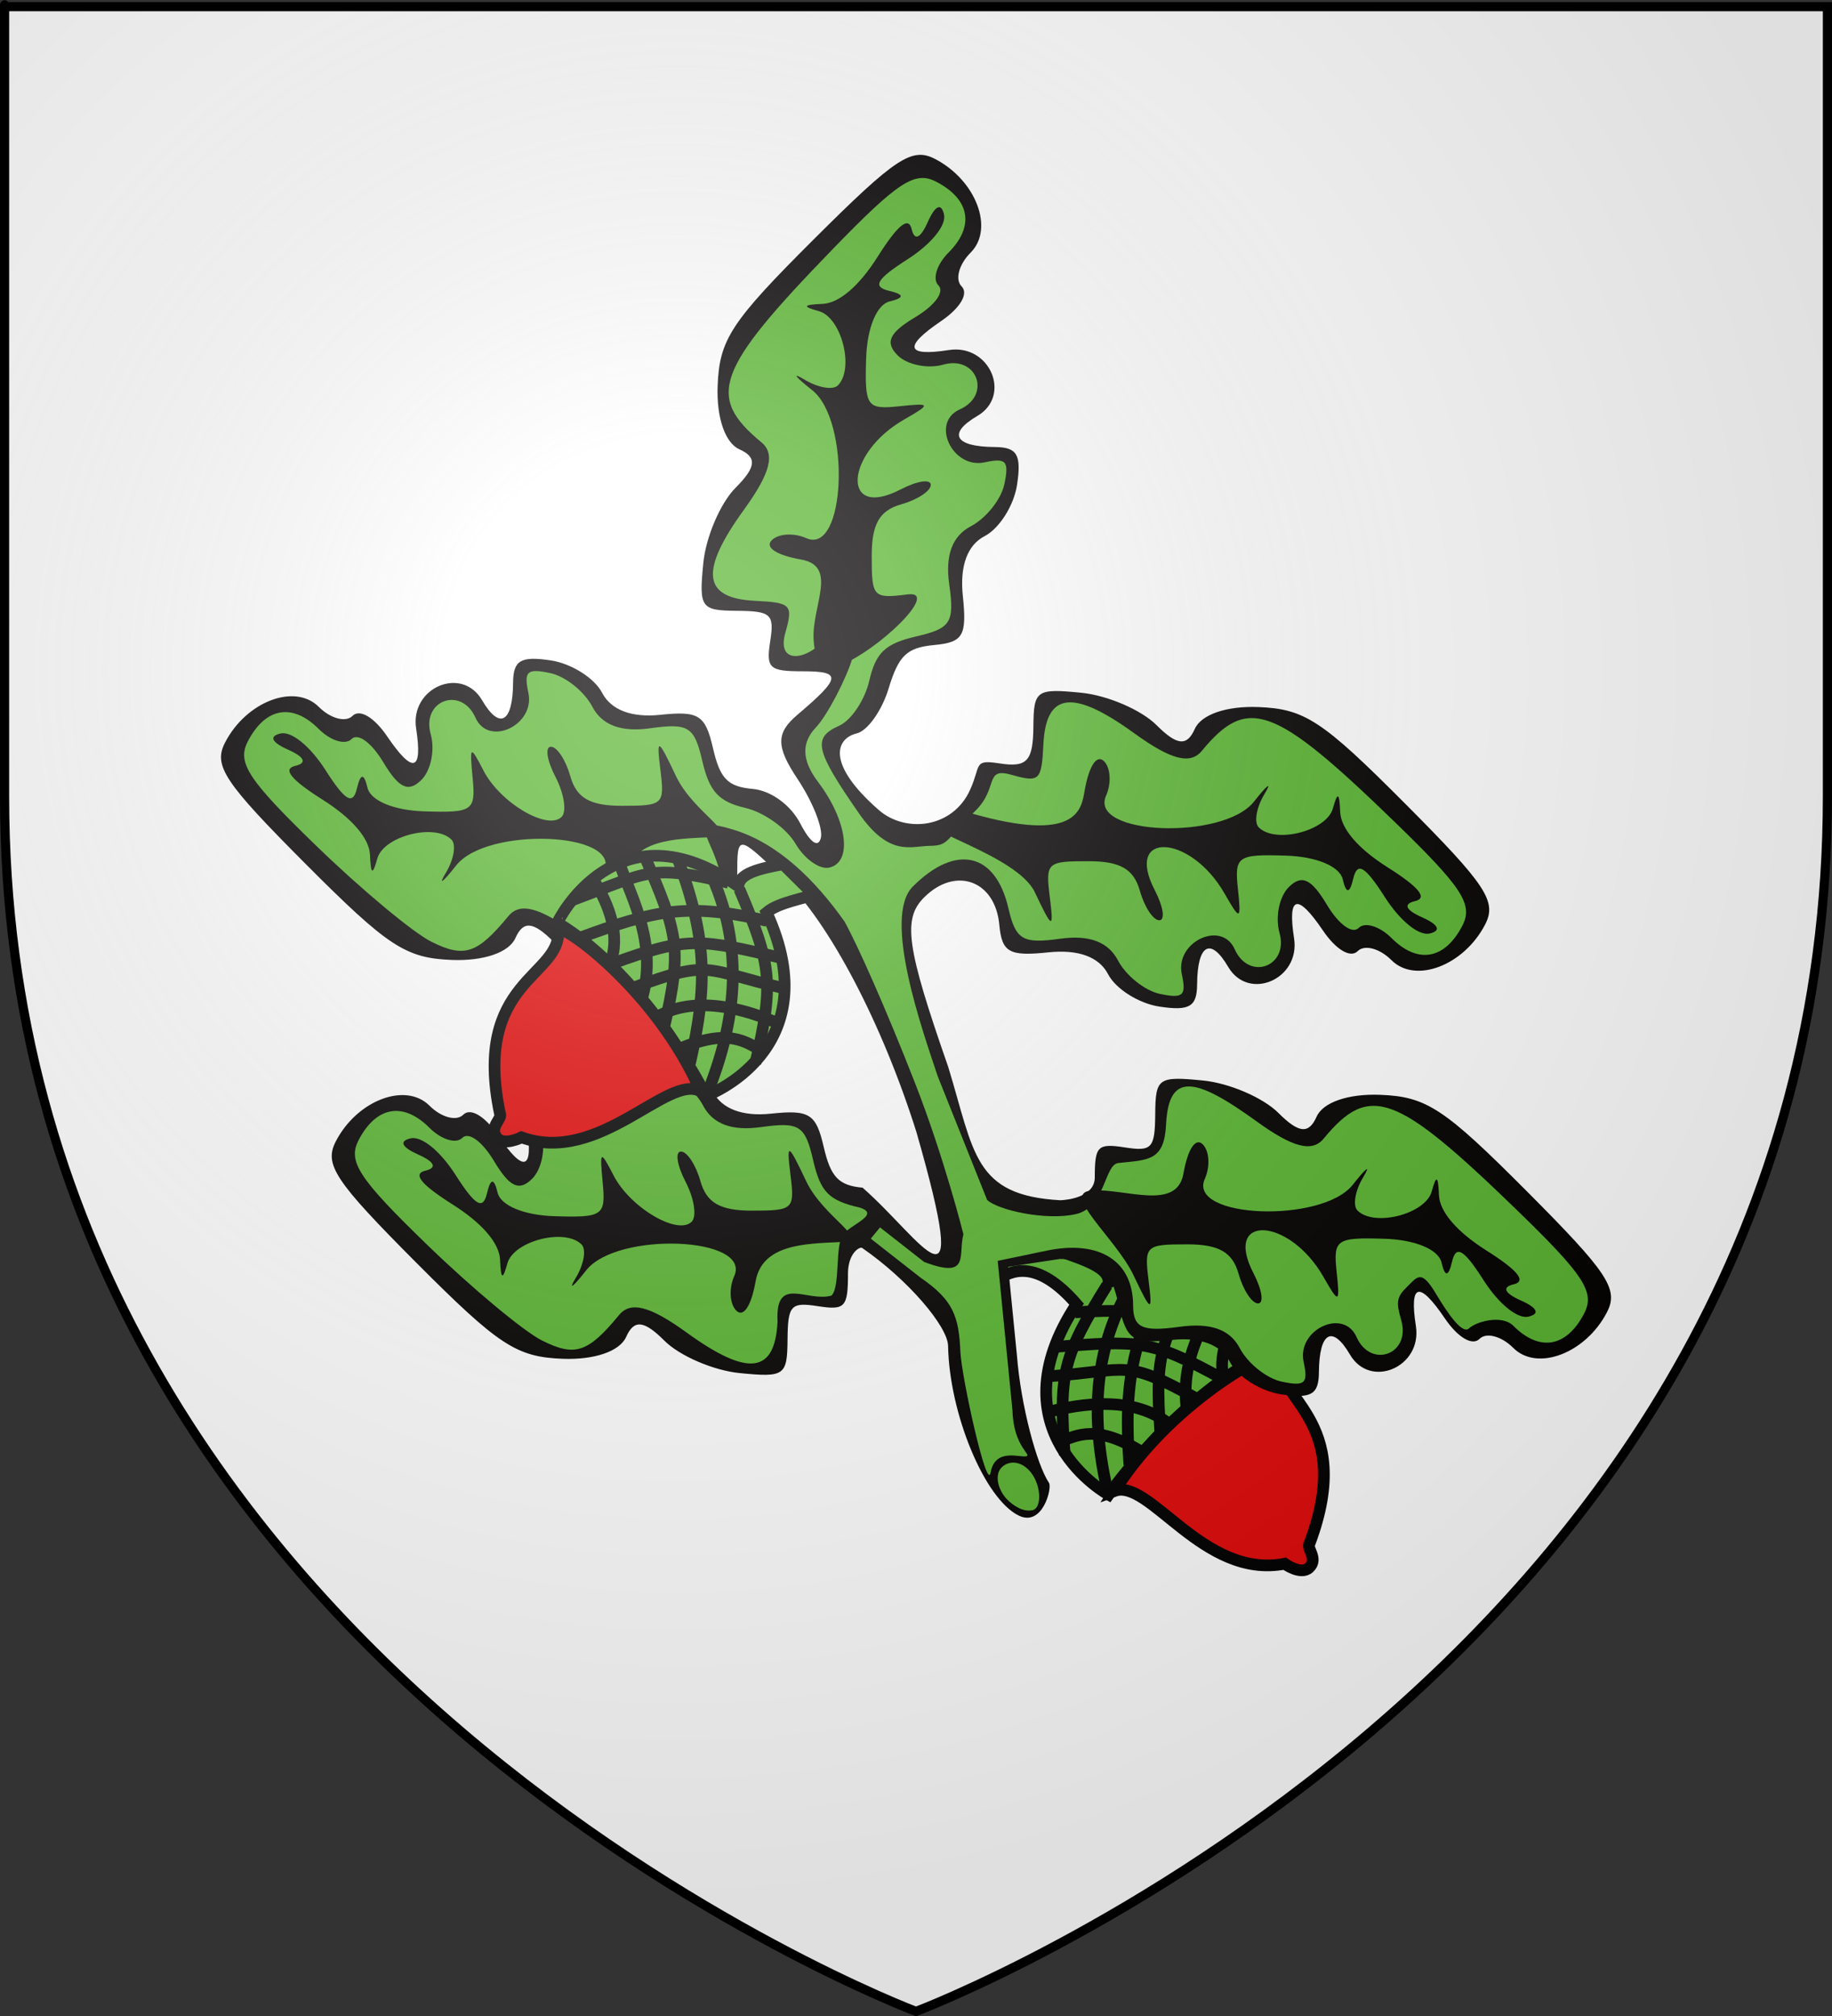 <?xml version="1.0" encoding="UTF-8" standalone="no"?>
<svg
   xmlns:dc="http://purl.org/dc/elements/1.1/"
   xmlns:cc="http://web.resource.org/cc/"
   xmlns:rdf="http://www.w3.org/1999/02/22-rdf-syntax-ns#"
   xmlns:svg="http://www.w3.org/2000/svg"
   xmlns="http://www.w3.org/2000/svg"
   xmlns:xlink="http://www.w3.org/1999/xlink"
   xmlns:sodipodi="http://sodipodi.sourceforge.net/DTD/sodipodi-0.dtd"
   xmlns:inkscape="http://www.inkscape.org/namespaces/inkscape"
   height="660"
   width="600"
   version="1.0"
   id="svg2"
   sodipodi:version="0.32"
   inkscape:version="0.44.1"
   sodipodi:docname="Blason_Liverdun_54.svg"
   sodipodi:docbase="L:\blasons"
   inkscape:export-filename="/Users/olivier/Desktop/Blason Rouge/Blason_Vide_3D.png"
   inkscape:export-xdpi="144"
   inkscape:export-ydpi="144">
  <rect width="100%" height="100%" fill="#333333" stroke="none"/>
  <sodipodi:namedview
     inkscape:window-height="712"
     inkscape:window-width="1024"
     inkscape:pageshadow="2"
     inkscape:pageopacity="0.0"
     guidetolerance="10.0"
     gridtolerance="10.0"
     objecttolerance="10.0"
     borderopacity="1.0"
     bordercolor="#666666"
     pagecolor="#ffffff"
     id="base"
     showgrid="false"
     height="660px"
     inkscape:zoom="0.63"
     inkscape:cx="256.43982"
     inkscape:cy="376.69892"
     inkscape:window-x="-4"
     inkscape:window-y="-4"
     inkscape:current-layer="layer3" />
  <desc
     id="desc4">Flag of Canton of Valais (Wallis)</desc>
  <defs
     id="defs6">
    <linearGradient
       id="linearGradient2893">
      <stop
         style="stop-color:white;stop-opacity:0.314;"
         offset="0"
         id="stop2895" />
      <stop
         id="stop2897"
         offset="0.19"
         style="stop-color:white;stop-opacity:0.251;" />
      <stop
         style="stop-color:#6b6b6b;stop-opacity:0.125;"
         offset="0.6"
         id="stop2901" />
      <stop
         style="stop-color:black;stop-opacity:0.125;"
         offset="1"
         id="stop2899" />
    </linearGradient>
    <linearGradient
       id="linearGradient2885">
      <stop
         id="stop2887"
         offset="0"
         style="stop-color:white;stop-opacity:1;" />
      <stop
         style="stop-color:white;stop-opacity:1;"
         offset="0.229"
         id="stop2891" />
      <stop
         id="stop2889"
         offset="1"
         style="stop-color:black;stop-opacity:1;" />
    </linearGradient>
    <linearGradient
       id="linearGradient2955">
      <stop
         id="stop2867"
         offset="0"
         style="stop-color:#fd0000;stop-opacity:1;" />
      <stop
         style="stop-color:#e77275;stop-opacity:0.659;"
         offset="0.5"
         id="stop2873" />
      <stop
         style="stop-color:black;stop-opacity:0.323;"
         offset="1"
         id="stop2959" />
    </linearGradient>
    <radialGradient
       inkscape:collect="always"
       xlink:href="#linearGradient2955"
       id="radialGradient2961"
       cx="225.524"
       cy="218.901"
       fx="225.524"
       fy="218.901"
       r="300"
       gradientTransform="matrix(-4.167939e-4,2.183,-1.884,-3.599562e-4,615.597,-289.121)"
       gradientUnits="userSpaceOnUse" />
    <polygon
       id="star"
       transform="scale(53,53)"
       points="0,-1 0.588,0.809 -0.951,-0.309 0.951,-0.309 -0.588,0.809 0,-1 " />
    <clipPath
       id="clip">
      <path
         d="M 0,-200 L 0,600 L 300,600 L 300,-200 L 0,-200 z "
         id="path10" />
    </clipPath>
    <radialGradient
       inkscape:collect="always"
       xlink:href="#linearGradient2955"
       id="radialGradient1911"
       gradientUnits="userSpaceOnUse"
       gradientTransform="matrix(-4.167939e-4,2.183,-1.884,-3.599562e-4,615.597,-289.121)"
       cx="225.524"
       cy="218.901"
       fx="225.524"
       fy="218.901"
       r="300" />
    <radialGradient
       inkscape:collect="always"
       xlink:href="#linearGradient2955"
       id="radialGradient2865"
       gradientUnits="userSpaceOnUse"
       gradientTransform="matrix(0,1.749,-1.593,-1.049767e-7,551.788,-191.29)"
       cx="225.524"
       cy="218.901"
       fx="225.524"
       fy="218.901"
       r="300" />
    <radialGradient
       inkscape:collect="always"
       xlink:href="#linearGradient2955"
       id="radialGradient2871"
       gradientUnits="userSpaceOnUse"
       gradientTransform="matrix(0,1.386,-1.323,-5.741131e-8,-158.082,-109.541)"
       cx="225.524"
       cy="218.901"
       fx="225.524"
       fy="218.901"
       r="300" />
    <radialGradient
       inkscape:collect="always"
       xlink:href="#linearGradient2893"
       id="radialGradient3163"
       gradientUnits="userSpaceOnUse"
       gradientTransform="matrix(1.353,0,0,1.349,-77.629,-85.747)"
       cx="221.445"
       cy="226.331"
       fx="221.445"
       fy="226.331"
       r="300" />
  </defs>
  <g
     inkscape:groupmode="layer"
     id="layer3"
     inkscape:label="Fond écu"
     style="opacity:1;display:inline">
    <path
       id="path2855"
       style="fill:white;fill-opacity:1;fill-rule:evenodd;stroke:none;stroke-width:1px;stroke-linecap:butt;stroke-linejoin:miter;stroke-opacity:1"
       d="M 300,658.5 C 300,658.5 598.5,546.18 598.5,260.728 C 598.5,-24.723 598.5,2.176 598.5,2.176 L 1.5,2.176 L 1.5,260.728 C 1.5,546.18 300,658.5 300,658.5 z "
       sodipodi:nodetypes="cccccc" />
    <path
       style="fill:none;fill-rule:evenodd;stroke:black;stroke-width:1px;stroke-linecap:butt;stroke-linejoin:miter;stroke-opacity:1"
       d="M -90.914,24.726 L -90.914,24.726 z "
       id="path3572" />
    <g
       inkscape:transform-center-y="16.835876"
       transform="matrix(-0.128,-0.343,-0.343,0.128,289.725,502.733)"
       id="g25530"
       style="fill:#5ab532;fill-opacity:1;stroke:black;stroke-width:2.777;stroke-miterlimit:4;stroke-dasharray:none;stroke-opacity:1" />
    <g
       inkscape:transform-center-y="-11.223917"
       inkscape:transform-center-x="23.570226"
       transform="matrix(-7.926418e-2,-0.307,-0.308,7.926214e-2,281.832,511.727)"
       id="g25532"
       style="fill:#5ab532;fill-opacity:1;stroke:black;stroke-width:3.2;stroke-miterlimit:4;stroke-dasharray:none;stroke-opacity:1" />
    <g
       inkscape:transform-center-y="16.835876"
       transform="matrix(-0.318,-0.18,0.18,-0.318,179.091,514.839)"
       id="g22404"
       style="fill:#5ab532;fill-opacity:1;stroke:black;stroke-width:2.777;stroke-miterlimit:4;stroke-dasharray:none;stroke-opacity:1" />
    <g
       inkscape:transform-center-y="-11.223917"
       inkscape:transform-center-x="23.570226"
       transform="matrix(-0.291,-0.126,0.126,-0.291,189.209,508.45)"
       id="g22406"
       style="fill:#5ab532;fill-opacity:1;stroke:black;stroke-width:3.2;stroke-miterlimit:4;stroke-dasharray:none;stroke-opacity:1" />
    <g
       id="g2168"
       transform="translate(1.592,20.635)">
      <g
         transform="matrix(-3.035,2.225,2.225,3.035,-137.252,-1351.548)"
         id="g7514"
         inkscape:transform-center-x="22.1355"
         inkscape:transform-center-y="12.188519">
        <path
           sodipodi:nodetypes="ccccscc"
           id="path7516"
           d="M 171.545,453.435 C 183.962,458.042 179.097,468.45 179.097,468.45 C 179.097,468.45 168.294,464.765 159.308,466.938 C 159.253,466.937 155.446,455.764 168.206,453.566 C 167.334,452.625 168.688,450.761 170.099,448.716 C 171.511,446.67 172.294,446.81 173.895,443.837 C 181.357,451.793 172.435,442.813 171.545,453.435 z "
           style="fill:#5ab532;fill-opacity:1;fill-rule:evenodd;stroke:black;stroke-width:1.016;stroke-linecap:butt;stroke-linejoin:miter;stroke-miterlimit:4;stroke-dasharray:none;stroke-opacity:1" />
        <path
           sodipodi:nodetypes="cc"
           id="path7518"
           d="M 161.493,466.73 C 164.549,460.074 166.064,457.707 172.075,453.933"
           style="fill:none;fill-opacity:1;fill-rule:evenodd;stroke:black;stroke-width:1.016;stroke-linecap:butt;stroke-linejoin:miter;stroke-miterlimit:4;stroke-dasharray:none;stroke-opacity:1" />
        <path
           style="fill:none;fill-opacity:1;fill-rule:evenodd;stroke:black;stroke-width:1.016;stroke-linecap:butt;stroke-linejoin:miter;stroke-miterlimit:4;stroke-dasharray:none;stroke-opacity:1"
           d="M 165.126,466.228 C 168.182,459.572 169.217,459.111 175.229,455.336"
           id="path7520"
           sodipodi:nodetypes="cc" />
        <path
           sodipodi:nodetypes="cc"
           id="path7522"
           d="M 167.956,466.29 C 171.012,459.633 171.216,460.83 177.228,457.056"
           style="fill:none;fill-opacity:1;fill-rule:evenodd;stroke:black;stroke-width:1.016;stroke-linecap:butt;stroke-linejoin:miter;stroke-miterlimit:4;stroke-dasharray:none;stroke-opacity:1" />
        <path
           style="fill:none;fill-opacity:1;fill-rule:evenodd;stroke:black;stroke-width:1.016;stroke-linecap:butt;stroke-linejoin:miter;stroke-miterlimit:4;stroke-dasharray:none;stroke-opacity:1"
           d="M 171.212,466.634 C 172.335,462.25 177.593,460.168 179.073,459.536"
           id="path7524"
           sodipodi:nodetypes="cc" />
        <path
           sodipodi:nodetypes="cc"
           id="path7526"
           d="M 174.52,467.277 C 176.318,462.825 178.233,462.664 179.909,462.212"
           style="fill:none;fill-opacity:1;fill-rule:evenodd;stroke:black;stroke-width:1.016;stroke-linecap:butt;stroke-linejoin:miter;stroke-miterlimit:4;stroke-dasharray:none;stroke-opacity:1" />
        <path
           style="fill:none;fill-opacity:1;fill-rule:evenodd;stroke:black;stroke-width:1.016;stroke-linecap:butt;stroke-linejoin:miter;stroke-miterlimit:4;stroke-dasharray:none;stroke-opacity:1"
           d="M 158.836,464.626 C 161.892,457.969 161.354,457.729 167.365,453.955"
           id="path7528"
           sodipodi:nodetypes="cc" />
        <path
           sodipodi:nodetypes="cc"
           id="path7530"
           d="M 165.425,454.381 C 172.511,456.912 176.472,462.215 179.05,468.28"
           style="fill:none;fill-opacity:1;fill-rule:evenodd;stroke:black;stroke-width:1.016;stroke-linecap:butt;stroke-linejoin:miter;stroke-miterlimit:4;stroke-dasharray:none;stroke-opacity:1" />
        <path
           style="fill:none;fill-opacity:1;fill-rule:evenodd;stroke:black;stroke-width:1.016;stroke-linecap:butt;stroke-linejoin:miter;stroke-miterlimit:4;stroke-dasharray:none;stroke-opacity:1"
           d="M 162.688,455.559 C 169.346,458.615 172.336,461.421 176.11,467.432"
           id="path7532"
           sodipodi:nodetypes="cc" />
        <path
           sodipodi:nodetypes="cc"
           id="path7534"
           d="M 160.627,457.498 C 167.375,460.204 168.492,460.734 172.266,466.746"
           style="fill:none;fill-opacity:1;fill-rule:evenodd;stroke:black;stroke-width:1.016;stroke-linecap:butt;stroke-linejoin:miter;stroke-miterlimit:4;stroke-dasharray:none;stroke-opacity:1" />
        <path
           style="fill:none;fill-opacity:1;fill-rule:evenodd;stroke:black;stroke-width:1.016;stroke-linecap:butt;stroke-linejoin:miter;stroke-miterlimit:4;stroke-dasharray:none;stroke-opacity:1"
           d="M 159.626,459.54 C 162.514,460.918 166.941,462.152 169.289,466.607"
           id="path7536"
           sodipodi:nodetypes="cc" />
        <path
           sodipodi:nodetypes="cc"
           id="path7538"
           d="M 158.949,462.096 C 161.461,462.662 164.042,463.903 165.049,466.194"
           style="fill:none;fill-opacity:1;fill-rule:evenodd;stroke:black;stroke-width:1.016;stroke-linecap:butt;stroke-linejoin:miter;stroke-miterlimit:4;stroke-dasharray:none;stroke-opacity:1" />
        <path
           sodipodi:nodetypes="cccccc"
           id="path7540"
           d="M 170.296,482.353 C 170.296,482.353 169.76,484.009 168.782,483.891 C 167.645,483.753 167.996,482.343 167.501,482.215 C 157.587,475.726 162.884,470.022 159.826,467.37 C 159.1,466.742 169.401,464.906 178.494,468.494 C 175.345,469.393 176.829,479.272 170.296,482.353 z "
           style="fill:#e20909;fill-opacity:1;fill-rule:evenodd;stroke:black;stroke-width:1.016;stroke-linecap:butt;stroke-linejoin:miter;stroke-miterlimit:4;stroke-dasharray:none;stroke-opacity:1" />
        <path
           style="fill:none;fill-opacity:1;fill-rule:evenodd;stroke:black;stroke-width:1.016;stroke-linecap:butt;stroke-linejoin:miter;stroke-miterlimit:4;stroke-dasharray:none;stroke-opacity:1"
           d="M 168.451,453.683 C 175.199,456.389 176.364,457.397 180.139,463.409"
           id="path7542"
           sodipodi:nodetypes="cc" />
      </g>
      <g
         id="g7464"
         transform="matrix(3.627,3.627,-3.627,3.627,1024.36,30.63)">
        <path
           sodipodi:nodetypes="cssssssssssssssssssscccsssssssssssssssssssssssccssssssssssssssssssssssssssssssssssssssssssssssssssssssssssssssssssscc"
           id="path7466"
           d="M -46.458,140.661 C -46.071,140.246 -45.075,138.934 -45.934,138.074 C -47.352,136.656 -47.352,136.404 -45.93,135.364 C -44.514,134.329 -44.528,134.049 -46.069,132.482 C -47.68,130.844 -47.643,130.637 -45.415,128.811 C -44.117,127.746 -41.931,126.875 -40.558,126.875 C -38.71,126.875 -38.217,126.471 -38.659,125.319 C -39.019,124.381 -38.273,122.85 -36.785,121.471 C -34.608,119.453 -33.297,119.181 -25.809,119.194 C -18.447,119.205 -17.227,119.454 -16.723,121.041 C -15.831,123.852 -17.189,126.875 -19.343,126.875 C -20.406,126.875 -21.276,127.378 -21.276,127.992 C -21.276,128.644 -22.317,128.91 -23.776,128.631 C -26.638,128.083 -26.963,128.653 -24.721,130.291 C -22.592,131.849 -23.924,135.201 -26.414,134.55 C -28.565,133.987 -28.825,134.919 -27.026,136.743 C -26.024,137.758 -26.162,138.295 -27.723,139.447 C -28.795,140.238 -30.495,140.623 -31.501,140.304 C -32.681,139.929 -33.966,140.506 -35.115,141.925 C -36.702,143.885 -37.139,143.978 -39.076,142.768 C -41.009,141.561 -41.832,141.334 -43.831,143.334 L -45.811,146.02 L -41.391,149.643 C -38.99,151.696 -35.609,153.652 -34.211,153.93 C -33.84,154.003 -32.503,156.217 -34.105,156.77 C -36.402,157.563 -41.856,155.291 -44.948,152.306 C -45.853,151.432 -49.774,151.123 -53.254,151.762 C -53.431,151.794 -53.662,152.632 -52.736,153.558 C -51.216,155.078 -51.205,155.35 -52.622,156.386 C -54.037,157.421 -54.024,157.702 -52.483,159.269 C -50.872,160.907 -50.909,161.113 -53.137,162.94 C -54.435,164.004 -56.621,164.875 -57.994,164.875 C -59.842,164.875 -60.335,165.279 -59.893,166.432 C -59.533,167.369 -60.279,168.9 -61.767,170.28 C -63.944,172.297 -65.255,172.569 -72.743,172.557 C -80.105,172.545 -81.325,172.297 -81.829,170.709 C -82.721,167.899 -81.363,164.875 -79.209,164.875 C -78.146,164.875 -77.276,164.373 -77.276,163.759 C -77.276,163.107 -76.235,162.841 -74.776,163.12 C -71.913,163.667 -71.589,163.098 -73.83,161.459 C -75.96,159.902 -74.628,156.55 -72.138,157.201 C -69.987,157.764 -69.727,156.832 -71.526,155.008 C -72.528,153.992 -72.389,153.455 -70.828,152.303 C -69.757,151.513 -68.057,151.127 -67.05,151.447 C -65.871,151.821 -64.586,151.245 -63.437,149.825 C -61.871,147.892 -61.395,147.784 -59.546,148.939 C -57.87,149.985 -57.134,150.002 -55.953,149.022 C -50.922,148.687 -44.524,150.46 -56.032,144.082 C -62.517,140.707 -69.424,138.558 -73.526,138.639 C -77.555,138.719 -77.566,138.728 -75.736,140.558 C -74.216,142.078 -74.205,142.35 -75.622,143.386 C -77.037,144.421 -77.024,144.702 -75.483,146.269 C -73.872,147.907 -73.909,148.113 -76.137,149.94 C -77.435,151.004 -79.621,151.875 -80.994,151.875 C -82.842,151.875 -83.335,152.279 -82.893,153.432 C -82.533,154.369 -83.279,155.9 -84.767,157.28 C -86.944,159.297 -88.255,159.569 -95.743,159.557 C -103.105,159.545 -104.325,159.297 -104.829,157.709 C -105.721,154.899 -104.363,151.875 -102.209,151.875 C -101.146,151.875 -100.276,151.373 -100.276,150.759 C -100.276,150.107 -99.235,149.841 -97.776,150.12 C -94.913,150.667 -94.589,150.098 -96.83,148.459 C -98.96,146.902 -97.628,143.55 -95.138,144.201 C -92.987,144.764 -92.727,143.832 -94.526,142.008 C -95.528,140.992 -95.389,140.455 -93.828,139.303 C -92.757,138.513 -91.057,138.127 -90.05,138.447 C -88.871,138.821 -87.586,138.245 -86.437,136.825 C -84.871,134.892 -84.395,134.784 -82.546,135.939 C -80.837,137.006 -80.148,137.014 -78.905,135.983 C -78.008,135.238 -76.471,134.996 -75.199,135.4 C -73.876,135.82 -73.262,135.707 -73.63,135.112 C -73.962,134.574 -75.626,133.855 -77.328,133.515 C -79.773,133.026 -80.383,132.422 -80.238,130.636 C -79.94,126.962 -80.187,126.643 -81.958,128.415 C -83.478,129.935 -83.751,129.946 -84.787,128.529 C -85.822,127.114 -86.102,127.127 -87.669,128.668 C -89.307,130.279 -89.514,130.243 -91.34,128.015 C -92.405,126.716 -93.276,124.53 -93.276,123.158 C -93.276,121.309 -93.68,120.816 -94.833,121.259 C -95.77,121.618 -97.301,120.872 -98.68,119.384 C -100.698,117.207 -100.97,115.897 -100.958,108.408 C -100.946,101.047 -100.698,99.827 -99.11,99.323 C -96.3,98.431 -93.276,99.789 -93.276,101.943 C -93.276,103.006 -92.773,103.875 -92.159,103.875 C -91.508,103.875 -91.242,104.916 -91.521,106.375 C -92.068,109.238 -91.499,109.562 -89.86,107.321 C -88.302,105.191 -84.951,106.523 -85.602,109.013 C -86.164,111.164 -85.233,111.424 -83.409,109.625 C -82.393,108.623 -81.856,108.762 -80.704,110.323 C -79.913,111.394 -79.528,113.094 -79.847,114.101 C -80.226,115.293 -79.628,116.579 -78.135,117.789 C -76.148,119.397 -76.024,119.867 -77.209,121.295 C -78.329,122.645 -78.347,123.373 -77.309,125.314 C -76.611,126.618 -76.347,128.181 -76.721,128.787 C -77.414,129.908 -76.821,131.548 -72.276,131.247 C -70.008,131.097 -68.099,128.741 -69.056,126.208 C -69.668,124.588 -70.303,124.704 -68.915,123.689 C -67.467,122.63 -67.516,122.062 -69.069,120.482 C -70.68,118.844 -70.643,118.637 -68.415,116.811 C -67.117,115.746 -64.931,114.875 -63.558,114.875 C -61.71,114.875 -61.217,114.471 -61.659,113.319 C -62.019,112.381 -61.273,110.85 -59.785,109.471 C -57.608,107.453 -56.297,107.181 -48.809,107.194 C -41.447,107.205 -40.227,107.454 -39.723,109.041 C -38.831,111.852 -40.189,114.875 -42.343,114.875 C -43.406,114.875 -44.276,115.378 -44.276,115.992 C -44.276,116.644 -45.317,116.91 -46.776,116.631 C -49.638,116.083 -49.963,116.653 -47.721,118.291 C -45.592,119.849 -46.924,123.201 -49.414,122.55 C -51.565,121.987 -51.825,122.919 -50.026,124.743 C -49.024,125.758 -49.162,126.295 -50.723,127.447 C -51.795,128.238 -53.495,128.623 -54.501,128.304 C -55.693,127.925 -56.98,128.523 -58.189,130.017 C -59.774,131.974 -60.282,132.115 -61.649,130.981 C -63.836,129.166 -66.276,130.31 -66.276,133.15 C -66.276,135.099 -64.826,136.187 -57.534,139.707 C -52.479,142.394 -50.595,144.364 -46.458,140.661 z "
           style="fill:#030000" />
        <path
           sodipodi:nodetypes="cssssssssssssssssssssssssssssssssssssssssscssssssssssssssssssssssssscscccccssscccssssssssssssssssssc"
           id="path7468"
           d="M -57.586,140.603 C -60.281,139.251 -67.276,135.941 -67.276,133.163 C -67.276,129.276 -65.079,127.892 -61.981,129.828 C -60.224,130.925 -59.724,130.796 -58.27,128.868 C -57.145,127.376 -55.961,126.837 -54.683,127.235 C -53.634,127.562 -52.101,127.39 -51.276,126.853 C -50.006,126.025 -49.99,125.737 -51.172,124.976 C -52.947,123.833 -51.835,120.724 -49.915,121.46 C -47.82,122.264 -46.676,119.791 -48.636,118.694 C -49.538,118.189 -50.276,117.075 -50.276,116.217 C -50.276,115.054 -49.642,114.818 -47.776,115.286 C -46.334,115.648 -45.276,115.482 -45.276,114.894 C -45.276,114.334 -44.402,113.875 -43.335,113.875 C -40.966,113.875 -39.961,112.442 -40.7,110.116 C -41.163,108.657 -42.428,108.394 -48.514,108.492 C -59.155,108.663 -60.79,109.422 -60.351,113.991 C -60.24,115.143 -61.339,115.79 -64.178,116.244 C -68.971,117.01 -70.042,118.372 -67.801,120.848 C -66.238,122.575 -66.242,122.757 -67.863,123.664 C -69.467,124.562 -67.838,124.817 -67.869,126.953 C -67.909,129.652 -67.49,129.677 -68.345,130.558 C -69.201,131.439 -69.668,132.895 -73.019,132.291 C -77.848,131.419 -78.533,130.987 -77.86,129.235 C -77.557,128.444 -77.859,126.914 -78.533,125.836 C -79.51,124.271 -79.485,123.439 -78.406,121.713 C -77.205,119.789 -77.302,119.364 -79.283,117.87 C -80.776,116.744 -81.314,115.56 -80.916,114.283 C -80.589,113.234 -80.761,111.7 -81.299,110.875 C -82.126,109.605 -82.414,109.589 -83.175,110.771 C -84.318,112.546 -87.428,111.435 -86.691,109.514 C -85.887,107.419 -88.36,106.275 -89.457,108.235 C -89.962,109.137 -91.077,109.875 -91.934,109.875 C -93.097,109.875 -93.334,109.241 -92.865,107.375 C -92.503,105.934 -92.669,104.875 -93.257,104.875 C -93.817,104.875 -94.276,104.002 -94.276,102.934 C -94.276,100.566 -95.71,99.561 -98.035,100.299 C -99.494,100.762 -99.757,102.027 -99.659,108.113 C -99.489,118.754 -98.729,120.389 -94.16,119.95 C -93.008,119.84 -92.362,120.938 -91.907,123.778 C -91.141,128.57 -89.78,129.641 -87.303,127.4 C -85.577,125.837 -85.394,125.841 -84.487,127.462 C -83.589,129.066 -82.596,128.114 -82.429,126.74 C -82.424,126.702 -81.296,125.207 -80.327,125.552 C -79.671,126.753 -78.863,129.275 -78.832,130.375 C -78.794,131.73 -77.969,132.487 -76.276,132.721 C -73.207,133.146 -71.091,134.768 -71.9,136.076 C -72.231,136.611 -73.403,136.814 -74.504,136.526 C -75.605,136.238 -77.355,136.532 -78.391,137.179 C -79.862,138.098 -80.75,138.06 -82.439,137.006 C -84.362,135.805 -84.787,135.902 -86.281,137.883 C -87.407,139.375 -88.591,139.914 -89.869,139.515 C -90.918,139.189 -92.451,139.361 -93.276,139.898 C -94.546,140.725 -94.562,141.013 -93.38,141.774 C -91.605,142.918 -92.717,146.027 -94.637,145.29 C -96.732,144.486 -97.876,146.96 -95.916,148.057 C -95.014,148.562 -94.276,149.676 -94.276,150.533 C -94.276,151.697 -94.91,151.933 -96.776,151.465 C -98.218,151.103 -99.276,151.269 -99.276,151.856 C -99.276,152.417 -100.149,152.875 -101.217,152.875 C -103.585,152.875 -104.59,154.309 -103.852,156.634 C -103.389,158.094 -102.124,158.356 -96.038,158.259 C -92.044,158.195 -87.763,157.805 -86.526,157.392 C -84.293,156.648 -83.902,155.869 -84.201,152.76 C -84.312,151.608 -83.213,150.961 -80.373,150.507 C -75.581,149.741 -74.51,148.379 -76.751,145.903 C -78.314,144.176 -78.31,143.994 -76.689,143.087 C -75.085,142.189 -75.107,142.036 -76.99,141.028 C -78.873,140.021 -80.633,140.137 -77.964,138.708 C -75.295,137.28 -71.942,137.285 -68.776,137.827 C -67.097,138.31 -62.997,139.881 -58.297,141.937 C -53.598,143.993 -49.299,146.572 -49.299,146.572 C -48.607,147.764 -46.936,148.295 -49.826,149.596 L -53.374,150.027 L -53.285,150.953 L -49.281,150.466 C -46.754,149.994 -45.78,150.506 -44.136,152.009 C -42.944,153.099 -36.567,157.172 -37.315,156.103 C -38.236,154.783 -36.686,154.12 -36.448,153.763 C -36.211,153.406 -37.416,153.929 -39.125,152.315 L -46.55,146.223 L -44.798,143.549 C -42.913,140.672 -40.435,140.119 -38.422,142.125 C -37.418,143.126 -36.811,142.903 -35.379,141.008 C -34.163,139.399 -32.98,138.831 -31.683,139.235 C -30.634,139.562 -29.101,139.39 -28.276,138.852 C -27.006,138.025 -26.99,137.737 -28.172,136.976 C -29.947,135.833 -28.835,132.724 -26.915,133.46 C -24.82,134.264 -23.676,131.791 -25.636,130.694 C -26.538,130.189 -26.895,129.945 -26.895,129.087 C -26.895,127.924 -27.077,127.47 -25.211,127.939 C -23.769,128.3 -22.222,128.57 -22.222,127.982 C -22.222,127.421 -21.402,125.875 -20.335,125.875 C -17.966,125.875 -16.961,124.442 -17.7,122.116 C -18.163,120.657 -19.428,120.394 -25.514,120.492 C -36.155,120.663 -37.79,121.422 -37.351,125.991 C -37.24,127.143 -38.339,127.79 -41.178,128.244 C -45.971,129.01 -47.349,129.987 -45.108,132.463 C -43.546,134.19 -44.28,134.834 -45.516,136.356 C -46.096,137.07 -44.084,138.923 -45.134,140.59 C -46.184,142.257 -48.853,143.932 -49.778,143.952"
           style="fill:#5ab532;fill-opacity:1" />
        <path
           id="path7470"
           d="M -82.96,138.87 C -80.42,139.777 -77.25,138.536 -78.699,140.137 C -80.149,141.738 -82.086,143.702 -80.699,145.682 C -79.784,146.988 -79.603,147.875 -80.251,147.875 C -80.849,147.875 -81.592,147.215 -81.902,146.408 C -82.89,143.833 -89.216,149.678 -88.846,152.824 C -88.681,154.227 -88.741,154.588 -88.98,153.625 C -89.219,152.663 -89.779,151.875 -90.223,151.875 C -91.73,151.875 -93.452,154.781 -92.715,156.082 C -92.162,157.058 -92.283,157.099 -93.206,156.248 C -93.988,155.528 -95.666,155.399 -97.846,155.891 C -100.177,156.417 -101.053,156.324 -100.605,155.598 C -100.189,154.926 -100.579,154.778 -101.664,155.194 C -102.735,155.605 -103.137,155.459 -102.733,154.805 C -102.356,154.196 -100.82,154.036 -99.056,154.424 C -96.756,154.929 -96.214,154.785 -96.805,153.828 C -97.329,152.981 -97.181,152.816 -96.356,153.326 C -95.632,153.773 -94.141,153.158 -92.723,151.825 C -90.469,149.708 -90.426,149.476 -92.047,148.139 C -93.666,146.803 -93.656,146.75 -91.885,147.316 C -89.693,148.017 -86.276,147.139 -86.276,145.875 C -86.276,145.399 -87.21,144.714 -88.351,144.351 C -89.493,143.989 -90.201,143.468 -89.926,143.192 C -89.651,142.917 -88.656,143.123 -87.716,143.649 C -86.457,144.354 -85.494,144.093 -84.06,142.66 C -82.18,140.779 -82.176,140.666 -83.945,139.289 C -85.597,138.003 -85.5,137.962 -82.96,138.87 z "
           style="fill:#030000" />
        <path
           sodipodi:nodetypes="csssssssssssssssssssssssssc"
           id="path7472"
           d="M -61.517,127.909 C -64,127.024 -70.024,130.599 -68.574,128.997 C -67.85,128.196 -69.685,128.186 -67.995,127.251 C -61.747,123.794 -63.159,122.059 -63.853,121.069 C -64.768,119.763 -64.949,118.875 -64.301,118.875 C -63.703,118.875 -62.96,119.536 -62.65,120.343 C -61.662,122.918 -55.335,117.073 -55.706,113.927 C -55.871,112.524 -55.81,112.163 -55.571,113.125 C -55.332,114.088 -54.773,114.875 -54.329,114.875 C -52.821,114.875 -51.1,111.97 -51.837,110.669 C -52.389,109.693 -52.269,109.652 -51.345,110.503 C -50.564,111.222 -48.886,111.351 -46.706,110.859 C -44.375,110.334 -43.499,110.427 -43.947,111.152 C -44.362,111.824 -43.973,111.973 -42.888,111.557 C -41.816,111.146 -41.415,111.291 -41.819,111.945 C -42.196,112.555 -43.732,112.715 -45.496,112.327 C -47.796,111.822 -48.338,111.966 -47.747,112.923 C -47.223,113.77 -47.371,113.935 -48.195,113.425 C -48.92,112.977 -50.411,113.593 -51.829,114.925 C -54.08,117.04 -54.124,117.275 -52.505,118.582 C -50.909,119.871 -50.939,119.935 -52.885,119.404 C -57.113,118.253 -60.272,121.107 -56.201,122.399 C -55.059,122.762 -54.35,123.283 -54.626,123.558 C -54.901,123.834 -55.895,123.628 -56.836,123.102 C -58.095,122.397 -59.058,122.657 -60.491,124.091 C -62.372,125.972 -62.376,126.085 -60.607,127.462 C -58.949,128.753 -59.035,128.795 -61.517,127.909 z "
           style="fill:#030000" />
        <path
           id="path7474"
           d="M -80.541,126.469 C -80.756,126.972 -81.318,127.93 -82.919,126.481 C -84.521,125.031 -85.102,122.065 -87.082,123.452 C -88.388,124.367 -89.276,124.549 -89.276,123.901 C -89.276,123.302 -88.616,122.559 -87.809,122.25 C -85.233,121.261 -91.078,114.935 -94.224,115.305 C -95.628,115.47 -95.988,115.41 -95.026,115.171 C -94.063,114.932 -93.276,114.373 -93.276,113.928 C -93.276,112.421 -96.181,110.699 -97.482,111.436 C -98.458,111.989 -98.499,111.868 -97.649,110.945 C -96.929,110.163 -96.8,108.486 -97.292,106.305 C -97.817,103.974 -97.724,103.098 -96.999,103.546 C -96.327,103.962 -96.178,103.572 -96.595,102.487 C -97.006,101.416 -96.86,101.014 -96.206,101.419 C -95.596,101.795 -95.437,103.331 -95.824,105.096 C -96.329,107.395 -96.186,107.938 -95.228,107.346 C -94.381,106.823 -94.216,106.97 -94.726,107.795 C -95.174,108.519 -94.558,110.01 -93.226,111.429 C -91.111,113.68 -90.877,113.723 -89.569,112.105 C -88.28,110.509 -88.217,110.538 -88.747,112.484 C -89.898,116.712 -87.044,119.872 -85.752,115.8 C -85.39,114.659 -84.868,113.95 -84.593,114.225 C -84.318,114.5 -84.523,115.495 -85.049,116.435 C -85.754,117.695 -85.494,118.657 -84.06,120.091 C -82.18,121.972 -82.067,121.975 -80.689,120.206 C -79.404,118.554 -79.477,123.991 -80.541,126.469 z "
           style="fill:#030000" />
        <path
           sodipodi:nodetypes="cssccscsssssssssssssc"
           id="path7476"
           d="M -63.526,170.392 C -61.293,169.648 -60.902,168.869 -61.201,165.76 C -61.312,164.608 -60.213,163.961 -57.373,163.507 C -52.581,162.741 -51.51,161.379 -53.751,158.903 C -55.976,156.895 -53.301,156.725 -52.488,155.299 C -52.478,154.467 -54.688,152.826 -54.731,151.958 C -54.775,151.09 -53.957,149.418 -55.179,150.047 C -56.914,151.13 -57.65,151.123 -59.439,150.006 C -61.362,148.805 -61.787,148.902 -63.281,150.883 C -64.407,152.375 -65.591,152.914 -66.869,152.515 C -67.918,152.189 -69.451,152.361 -70.276,152.898 C -71.546,153.725 -71.562,154.013 -70.38,154.774 C -68.605,155.918 -69.717,159.027 -71.637,158.29 C -73.732,157.486 -74.876,159.96 -72.916,161.057 C -72.014,161.562 -71.276,162.676 -71.276,163.533 C -71.276,164.697 -71.91,164.933 -73.776,164.465 C -75.218,164.103 -76.276,164.269 -76.276,164.856 C -76.276,165.417 -77.149,165.875 -78.217,165.875 C -80.585,165.875 -81.59,167.309 -80.852,169.634 C -80.389,171.094 -79.124,171.356 -73.038,171.259 C -69.044,171.195 -64.763,170.805 -63.526,170.392 z "
           style="fill:#5ab532;fill-opacity:1" />
        <path
           sodipodi:nodetypes="csssc"
           id="path7478"
           d="M -33.723,155.898 C -33.383,155.348 -34.572,154.26 -35.737,154.26 C -36.902,154.26 -37.27,155.248 -36.93,155.798 C -36.59,156.348 -35.838,156.568 -35.353,156.568 C -34.868,156.568 -34.063,156.448 -33.723,155.898 z "
           style="fill:#5ab532;fill-opacity:1" />
        <path
           style="fill:#030000"
           d="M -39.767,140.742 C -42.249,139.857 -46.889,140.355 -45.44,138.754 C -43.99,137.153 -40.715,135.882 -42.102,133.902 C -43.017,132.596 -43.198,131.708 -42.551,131.708 C -41.952,131.708 -41.209,132.369 -40.899,133.175 C -39.911,135.751 -33.585,129.906 -33.955,126.76 C -34.12,125.356 -34.06,124.996 -33.821,125.958 C -33.582,126.921 -33.023,127.708 -32.578,127.708 C -31.071,127.708 -29.349,124.803 -30.086,123.502 C -30.639,122.526 -30.518,122.485 -29.595,123.335 C -28.813,124.055 -27.136,124.184 -24.955,123.692 C -22.624,123.167 -21.748,123.26 -22.196,123.985 C -22.612,124.657 -22.222,124.806 -21.137,124.39 C -20.066,123.978 -19.664,124.124 -20.069,124.778 C -20.445,125.388 -21.981,125.547 -23.746,125.16 C -26.045,124.655 -26.587,124.799 -25.996,125.756 C -25.472,126.603 -25.62,126.768 -26.445,126.258 C -27.169,125.81 -28.66,126.426 -30.079,127.758 C -32.33,129.873 -32.373,130.108 -30.755,131.415 C -29.159,132.704 -29.188,132.767 -31.134,132.237 C -35.362,131.086 -38.522,133.94 -34.45,135.232 C -33.308,135.594 -32.6,136.116 -32.875,136.391 C -33.15,136.666 -34.145,136.461 -35.085,135.935 C -36.344,135.23 -37.307,135.49 -38.741,136.924 C -40.621,138.804 -40.625,138.917 -38.856,140.295 C -37.198,141.585 -37.284,141.628 -39.767,140.742 z "
           id="path7480" />
        <path
           style="fill:#030000"
           d="M -58.817,151.268 C -56.277,152.175 -53.107,150.933 -54.556,152.535 C -56.005,154.136 -57.943,156.1 -56.556,158.08 C -55.641,159.386 -55.46,160.273 -56.107,160.273 C -56.706,160.273 -57.449,159.613 -57.758,158.806 C -58.747,156.231 -65.073,162.076 -64.703,165.222 C -64.538,166.625 -64.598,166.986 -64.837,166.023 C -65.076,165.061 -65.635,164.273 -66.08,164.273 C -67.587,164.273 -69.309,167.179 -68.572,168.479 C -68.019,169.456 -68.14,169.496 -69.063,168.646 C -69.845,167.926 -71.522,167.797 -73.703,168.289 C -76.034,168.815 -76.91,168.722 -76.462,167.996 C -76.046,167.324 -76.436,167.176 -77.521,167.592 C -78.592,168.003 -78.994,167.857 -78.589,167.203 C -78.213,166.593 -76.677,166.434 -74.912,166.822 C -72.613,167.327 -72.07,167.183 -72.662,166.226 C -73.185,165.379 -73.038,165.214 -72.213,165.723 C -71.489,166.171 -69.998,165.555 -68.579,164.223 C -66.325,162.106 -66.283,161.874 -67.903,160.537 C -69.523,159.201 -69.512,159.148 -67.742,159.714 C -65.55,160.415 -62.133,159.537 -62.133,158.273 C -62.133,157.797 -63.067,157.112 -64.208,156.749 C -65.349,156.387 -66.058,155.865 -65.783,155.59 C -65.508,155.315 -64.513,155.52 -63.573,156.047 C -62.313,156.752 -61.35,156.491 -59.917,155.058 C -58.036,153.177 -58.033,153.064 -59.802,151.687 C -61.454,150.401 -61.357,150.36 -58.817,151.268 z "
           id="path7482" />
      </g>
      <g
         id="g7484"
         transform="matrix(2.661,2.661,-2.661,2.661,999.587,-1384.983)">
        <path
           style="fill:#5ab532;fill-opacity:1;fill-rule:evenodd;stroke:black;stroke-width:1.016;stroke-linecap:butt;stroke-linejoin:miter;stroke-miterlimit:4;stroke-dasharray:none;stroke-opacity:1"
           d="M 171.545,453.435 C 183.962,458.042 179.097,468.45 179.097,468.45 C 179.097,468.45 168.294,464.765 159.308,466.938 C 159.253,466.937 155.446,455.764 168.206,453.566 C 167.44,452.74 168.392,451.2 169.592,449.451 C 169.592,449.451 173.343,449.436 173.343,449.436 C 173.02,450.228 171.658,452.083 171.545,453.435 z "
           id="path7486"
           sodipodi:nodetypes="ccccccc" />
        <path
           style="fill:none;fill-opacity:1;fill-rule:evenodd;stroke:black;stroke-width:1.016;stroke-linecap:butt;stroke-linejoin:miter;stroke-miterlimit:4;stroke-dasharray:none;stroke-opacity:1"
           d="M 161.493,466.73 C 164.549,460.074 166.064,457.707 172.075,453.933"
           id="path7488"
           sodipodi:nodetypes="cc" />
        <path
           sodipodi:nodetypes="cc"
           id="path7490"
           d="M 165.126,466.228 C 168.182,459.572 169.217,459.111 175.229,455.336"
           style="fill:none;fill-opacity:1;fill-rule:evenodd;stroke:black;stroke-width:1.016;stroke-linecap:butt;stroke-linejoin:miter;stroke-miterlimit:4;stroke-dasharray:none;stroke-opacity:1" />
        <path
           style="fill:none;fill-opacity:1;fill-rule:evenodd;stroke:black;stroke-width:1.016;stroke-linecap:butt;stroke-linejoin:miter;stroke-miterlimit:4;stroke-dasharray:none;stroke-opacity:1"
           d="M 167.956,466.29 C 171.012,459.633 171.216,460.83 177.228,457.056"
           id="path7492"
           sodipodi:nodetypes="cc" />
        <path
           sodipodi:nodetypes="cc"
           id="path7494"
           d="M 171.212,466.634 C 172.335,462.25 177.593,460.168 179.073,459.536"
           style="fill:none;fill-opacity:1;fill-rule:evenodd;stroke:black;stroke-width:1.016;stroke-linecap:butt;stroke-linejoin:miter;stroke-miterlimit:4;stroke-dasharray:none;stroke-opacity:1" />
        <path
           style="fill:none;fill-opacity:1;fill-rule:evenodd;stroke:black;stroke-width:1.016;stroke-linecap:butt;stroke-linejoin:miter;stroke-miterlimit:4;stroke-dasharray:none;stroke-opacity:1"
           d="M 174.52,467.277 C 176.318,462.825 178.233,462.664 179.909,462.212"
           id="path7496"
           sodipodi:nodetypes="cc" />
        <path
           sodipodi:nodetypes="cc"
           id="path7498"
           d="M 158.836,464.626 C 161.892,457.969 161.354,457.729 167.365,453.955"
           style="fill:none;fill-opacity:1;fill-rule:evenodd;stroke:black;stroke-width:1.016;stroke-linecap:butt;stroke-linejoin:miter;stroke-miterlimit:4;stroke-dasharray:none;stroke-opacity:1" />
        <path
           style="fill:none;fill-opacity:1;fill-rule:evenodd;stroke:black;stroke-width:1.016;stroke-linecap:butt;stroke-linejoin:miter;stroke-miterlimit:4;stroke-dasharray:none;stroke-opacity:1"
           d="M 165.425,454.381 C 172.511,456.912 176.472,462.215 179.05,468.28"
           id="path7500"
           sodipodi:nodetypes="cc" />
        <path
           sodipodi:nodetypes="cc"
           id="path7502"
           d="M 162.688,455.559 C 169.346,458.615 172.336,461.421 176.11,467.432"
           style="fill:none;fill-opacity:1;fill-rule:evenodd;stroke:black;stroke-width:1.016;stroke-linecap:butt;stroke-linejoin:miter;stroke-miterlimit:4;stroke-dasharray:none;stroke-opacity:1" />
        <path
           style="fill:none;fill-opacity:1;fill-rule:evenodd;stroke:black;stroke-width:1.016;stroke-linecap:butt;stroke-linejoin:miter;stroke-miterlimit:4;stroke-dasharray:none;stroke-opacity:1"
           d="M 160.627,457.498 C 167.375,460.204 168.492,460.734 172.266,466.746"
           id="path7504"
           sodipodi:nodetypes="cc" />
        <path
           sodipodi:nodetypes="cc"
           id="path7506"
           d="M 159.626,459.54 C 162.514,460.918 166.941,462.152 169.289,466.607"
           style="fill:none;fill-opacity:1;fill-rule:evenodd;stroke:black;stroke-width:1.016;stroke-linecap:butt;stroke-linejoin:miter;stroke-miterlimit:4;stroke-dasharray:none;stroke-opacity:1" />
        <path
           style="fill:none;fill-opacity:1;fill-rule:evenodd;stroke:black;stroke-width:1.016;stroke-linecap:butt;stroke-linejoin:miter;stroke-miterlimit:4;stroke-dasharray:none;stroke-opacity:1"
           d="M 158.949,462.096 C 161.461,462.662 164.042,463.903 165.049,466.194"
           id="path7508"
           sodipodi:nodetypes="cc" />
        <path
           style="fill:#e20909;fill-opacity:1;fill-rule:evenodd;stroke:black;stroke-width:1.016;stroke-linecap:butt;stroke-linejoin:miter;stroke-miterlimit:4;stroke-dasharray:none;stroke-opacity:1"
           d="M 170.296,482.353 C 170.296,482.353 169.76,484.009 168.782,483.891 C 167.645,483.753 167.996,482.343 167.501,482.215 C 157.587,475.726 162.884,470.022 159.826,467.37 C 159.1,466.742 169.401,464.906 178.494,468.494 C 175.345,469.393 176.829,479.272 170.296,482.353 z "
           id="path7510"
           sodipodi:nodetypes="cccccc" />
        <path
           sodipodi:nodetypes="cc"
           id="path7512"
           d="M 168.451,453.683 C 175.199,456.389 176.364,457.397 180.139,463.409"
           style="fill:none;fill-opacity:1;fill-rule:evenodd;stroke:black;stroke-width:1.016;stroke-linecap:butt;stroke-linejoin:miter;stroke-miterlimit:4;stroke-dasharray:none;stroke-opacity:1" />
      </g>
    </g>
  </g>
  <g
     inkscape:groupmode="layer"
     id="layer4"
     inkscape:label="Meubles"
     sodipodi:insensitive="true" />
  <g
     inkscape:groupmode="layer"
     id="layer2"
     inkscape:label="Reflet final"
     sodipodi:insensitive="true">
    <path
       sodipodi:nodetypes="cccccc"
       d="M 300,658.5 C 300,658.5 598.5,546.18 598.5,260.728 C 598.5,-24.723 598.5,2.176 598.5,2.176 L 1.5,2.176 L 1.5,260.728 C 1.5,546.18 300,658.5 300,658.5 z "
       style="opacity:1;fill:url(#radialGradient3163);fill-opacity:1;fill-rule:evenodd;stroke:none;stroke-width:1px;stroke-linecap:butt;stroke-linejoin:miter;stroke-opacity:1"
       id="path2875"
       inkscape:export-xdpi="144"
       inkscape:export-ydpi="144" />
  </g>
  <g
     inkscape:groupmode="layer"
     id="layer1"
     inkscape:label="Contour final"
     sodipodi:insensitive="true"
     style="display:inline">
    <path
       sodipodi:nodetypes="cccccc"
       d="M 300,658.5 C 300,658.5 1.5,546.18 1.5,260.728 C 1.5,-24.723 1.5,2.176 1.5,2.176 L 598.5,2.176 L 598.5,260.728 C 598.5,546.18 300,658.5 300,658.5 z "
       style="opacity:1;fill:none;fill-opacity:1;fill-rule:evenodd;stroke:black;stroke-width:3;stroke-linecap:butt;stroke-linejoin:miter;stroke-miterlimit:4;stroke-dasharray:none;stroke-opacity:1"
       id="path1411"
       inkscape:export-xdpi="144"
       inkscape:export-ydpi="144" />
  </g>
</svg>

